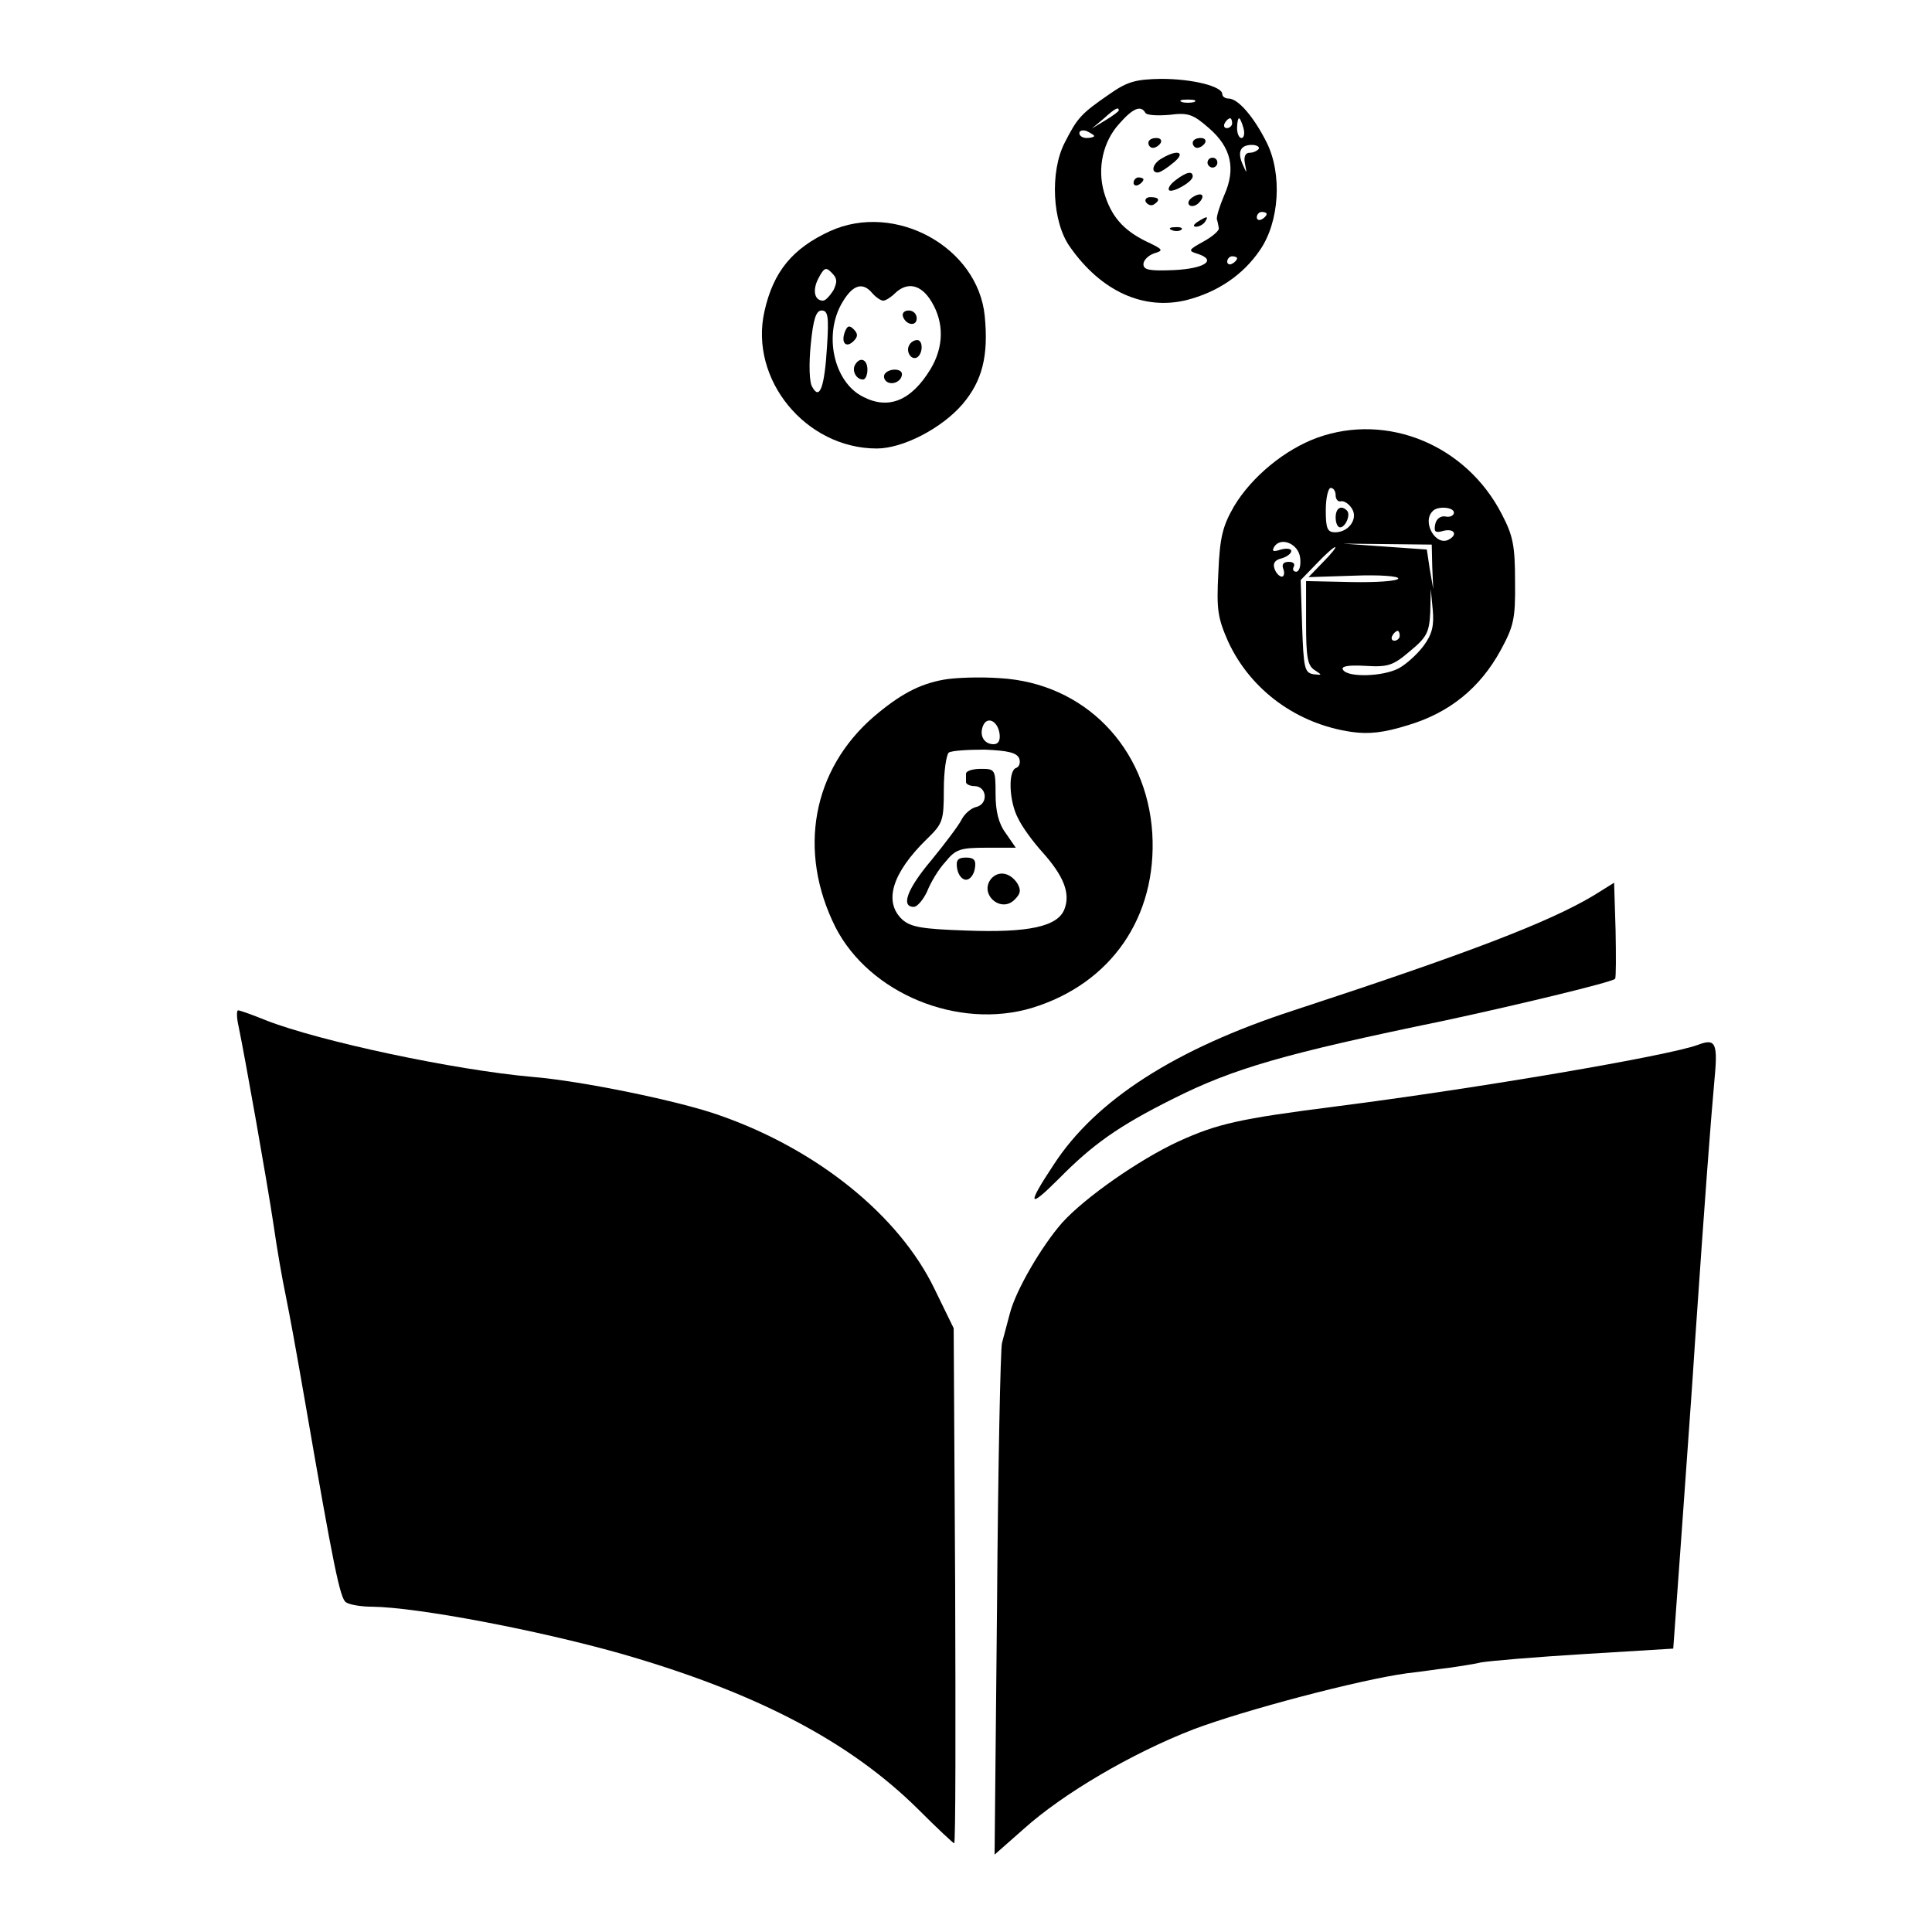 <?xml version="1.0" standalone="no"?>
<!DOCTYPE svg PUBLIC "-//W3C//DTD SVG 20010904//EN"
 "http://www.w3.org/TR/2001/REC-SVG-20010904/DTD/svg10.dtd">
<svg version="1.0" xmlns="http://www.w3.org/2000/svg"
 width="392pt" height="392pt" viewBox="0 0 392 392"
 preserveAspectRatio="xMidYMid meet">
<g transform="translate(0,392) scale(0.1,-0.1)"
fill="#000000" stroke="none">
<path d="M2251 3729 c-58 -40 -65 -48 -91 -99 -30 -59 -25 -161 11 -211 63
-90 149 -129 236 -108 63 16 115 51 149 101 40 57 46 155 14 219 -26 52 -58
89 -77 89 -7 0 -13 4 -13 9 0 16 -61 31 -124 31 -51 -1 -68 -5 -105 -31z m172
-16 c-7 -2 -19 -2 -25 0 -7 3 -2 5 12 5 14 0 19 -2 13 -5z m-153 -17 c0 -2
-12 -11 -27 -20 l-28 -17 24 20 c23 21 31 25 31 17z m54 -5 c3 -5 25 -6 49 -4
38 5 48 1 80 -27 45 -39 55 -82 31 -136 -9 -21 -16 -43 -15 -49 2 -5 3 -14 4
-18 1 -5 -13 -17 -31 -27 -31 -17 -32 -19 -12 -25 40 -13 14 -30 -48 -33 -49
-2 -62 0 -62 12 0 8 10 18 22 22 20 6 18 8 -18 25 -46 23 -70 51 -84 99 -14
49 -2 103 31 139 28 32 44 38 53 22z m176 -21 c0 -5 -5 -10 -11 -10 -5 0 -7 5
-4 10 3 6 8 10 11 10 2 0 4 -4 4 -10z m23 -10 c3 -11 1 -20 -4 -20 -5 0 -9 9
-9 20 0 11 2 20 4 20 2 0 6 -9 9 -20z m-303 -16 c0 -2 -7 -4 -15 -4 -8 0 -15
4 -15 10 0 5 7 7 15 4 8 -4 15 -8 15 -10z m334 -26 c-3 -4 -11 -8 -19 -8 -8 0
-12 -8 -9 -22 4 -21 4 -21 -4 -3 -12 26 -6 41 18 41 10 0 16 -4 14 -8z m16
-132 c0 -3 -4 -8 -10 -11 -5 -3 -10 -1 -10 4 0 6 5 11 10 11 6 0 10 -2 10 -4z
m-60 -90 c0 -3 -4 -8 -10 -11 -5 -3 -10 -1 -10 4 0 6 5 11 10 11 6 0 10 -2 10
-4z"/>
<path d="M2330 3630 c0 -5 4 -10 9 -10 6 0 13 5 16 10 3 6 -1 10 -9 10 -9 0
-16 -4 -16 -10z"/>
<path d="M2420 3630 c0 -5 4 -10 9 -10 6 0 13 5 16 10 3 6 -1 10 -9 10 -9 0
-16 -4 -16 -10z"/>
<path d="M2358 3599 c-19 -10 -24 -29 -9 -29 5 0 19 9 32 20 26 21 9 28 -23 9z"/>
<path d="M2450 3590 c0 -5 5 -10 10 -10 6 0 10 5 10 10 0 6 -4 10 -10 10 -5 0
-10 -4 -10 -10z"/>
<path d="M2386 3555 c-11 -8 -17 -17 -14 -21 7 -6 48 17 48 28 0 12 -13 9 -34
-7z"/>
<path d="M2300 3549 c0 -5 5 -7 10 -4 6 3 10 8 10 11 0 2 -4 4 -10 4 -5 0 -10
-5 -10 -11z"/>
<path d="M2420 3520 c-8 -5 -11 -12 -7 -16 4 -4 13 -2 19 4 15 15 7 24 -12 12z"/>
<path d="M2325 3510 c4 -6 11 -8 16 -5 14 9 11 15 -7 15 -8 0 -12 -5 -9 -10z"/>
<path d="M2430 3470 c-9 -6 -10 -10 -3 -10 6 0 15 5 18 10 8 12 4 12 -15 0z"/>
<path d="M2378 3453 c7 -3 16 -2 19 1 4 3 -2 6 -13 5 -11 0 -14 -3 -6 -6z"/>
<path d="M1684 3451 c-76 -35 -115 -82 -133 -163 -31 -138 84 -278 228 -278
53 0 132 41 174 90 40 47 53 98 45 179 -14 140 -182 232 -314 172z m7 -120
c-7 -11 -16 -21 -21 -21 -18 0 -22 22 -9 46 11 21 15 23 27 10 11 -11 11 -18
3 -35z m79 -6 c7 -8 17 -15 22 -15 5 0 16 7 24 15 25 24 53 18 74 -17 26 -43
25 -92 -2 -137 -39 -64 -85 -83 -137 -56 -60 30 -81 128 -41 193 21 35 41 40
60 17z m-92 -108 c-5 -83 -15 -110 -30 -82 -6 9 -7 46 -3 86 5 52 11 69 22 69
13 0 15 -12 11 -73z"/>
<path d="M1832 3278 c6 -18 28 -21 28 -4 0 9 -7 16 -16 16 -9 0 -14 -5 -12
-12z"/>
<path d="M1714 3246 c-8 -22 3 -33 18 -18 9 9 9 15 0 24 -9 9 -13 7 -18 -6z"/>
<path d="M1845 3220 c-8 -13 4 -32 16 -25 12 8 12 35 0 35 -6 0 -13 -4 -16
-10z"/>
<path d="M1735 3180 c-7 -12 2 -30 16 -30 5 0 9 9 9 20 0 21 -15 27 -25 10z"/>
<path d="M1795 3161 c-3 -5 -1 -12 5 -16 12 -7 30 2 30 16 0 12 -27 12 -35 0z"/>
<path d="M2673 3032 c-66 -24 -133 -79 -169 -139 -23 -40 -29 -62 -32 -135 -4
-76 -1 -92 20 -140 46 -99 140 -167 250 -183 35 -5 65 -2 116 14 83 25 145 75
187 152 26 48 30 63 29 139 0 73 -4 93 -27 137 -72 140 -232 206 -374 155z
m37 -117 c0 -8 5 -14 11 -12 6 1 16 -5 22 -15 13 -20 -6 -48 -34 -48 -16 0
-19 8 -19 45 0 25 5 45 10 45 6 0 10 -7 10 -15z m240 -35 c0 -6 -8 -10 -17 -8
-10 2 -19 -5 -21 -16 -3 -15 0 -18 17 -13 21 5 29 -7 12 -17 -27 -17 -57 35
-34 57 10 11 43 8 43 -3z m-312 -92 c2 -16 -2 -28 -8 -28 -6 0 -8 5 -5 10 3 6
-1 10 -10 10 -11 0 -15 -5 -11 -15 3 -8 1 -15 -3 -15 -5 0 -12 7 -15 16 -4 11
1 18 14 21 11 3 20 10 20 15 0 5 -10 6 -21 3 -15 -5 -19 -4 -14 5 13 22 50 7
53 -22z m268 -18 l2 -45 -7 40 -6 40 -85 6 -85 6 90 -1 90 -1 1 -45z m-222 9
l-29 -30 93 3 c51 2 91 -1 89 -6 -2 -5 -44 -8 -95 -7 l-92 2 0 -85 c0 -70 3
-87 18 -96 15 -10 15 -10 -3 -8 -18 3 -20 12 -23 97 l-3 94 33 34 c17 18 34
33 37 33 3 0 -8 -14 -25 -31z m204 -170 c-13 -17 -35 -37 -50 -45 -32 -17
-104 -19 -113 -3 -5 7 10 10 45 8 47 -3 57 1 91 30 34 28 39 38 41 79 l1 47 4
-42 c3 -32 -1 -50 -19 -74z m-48 21 c0 -5 -5 -10 -11 -10 -5 0 -7 5 -4 10 3 6
8 10 11 10 2 0 4 -4 4 -10z"/>
<path d="M2710 2870 c0 -11 4 -20 9 -20 11 0 22 26 14 34 -12 12 -23 5 -23
-14z"/>
<path d="M1915 2541 c-50 -9 -89 -30 -142 -75 -125 -108 -155 -273 -78 -427
69 -135 249 -209 399 -164 160 49 254 184 244 354 -11 175 -138 305 -309 315
-41 3 -92 1 -114 -3z m113 -109 c2 -14 -2 -22 -12 -22 -19 0 -29 17 -22 36 8
22 30 12 34 -14z m40 -51 c3 -8 0 -17 -6 -19 -17 -5 -15 -68 4 -103 8 -17 30
-47 49 -68 43 -48 57 -83 45 -115 -13 -36 -73 -49 -201 -44 -88 3 -111 7 -128
22 -39 36 -21 95 50 164 32 31 34 37 34 100 0 37 5 70 10 75 6 4 39 6 73 6 47
-2 65 -6 70 -18z"/>
<path d="M1960 2350 c0 -5 0 -13 0 -17 0 -4 8 -8 17 -8 25 0 29 -35 5 -42 -11
-2 -25 -14 -31 -26 -6 -12 -34 -49 -61 -82 -49 -58 -63 -95 -36 -95 7 0 19 14
27 31 7 18 23 45 37 60 21 26 30 29 84 29 l59 0 -20 29 c-15 20 -21 45 -21 80
0 50 -1 51 -30 51 -16 0 -30 -4 -30 -10z"/>
<path d="M1942 2158 c2 -13 10 -23 18 -23 8 0 16 10 18 23 3 17 -2 22 -18 22
-16 0 -21 -5 -18 -22z"/>
<path d="M2011 2137 c-25 -31 20 -71 48 -42 12 12 13 19 5 33 -15 22 -38 26
-53 9z"/>
<path d="M3235 2104 c-91 -55 -259 -119 -610 -234 -240 -78 -402 -182 -487
-313 -55 -83 -52 -91 10 -29 69 70 121 107 231 162 123 62 226 92 551 159 140
30 341 78 347 85 2 2 2 46 1 99 l-3 96 -40 -25z"/>
<path d="M484 1838 c14 -68 58 -316 71 -403 7 -49 18 -112 24 -140 10 -50 20
-104 41 -225 56 -324 70 -394 82 -401 7 -5 31 -9 53 -9 91 -1 334 -47 504 -95
275 -79 465 -178 605 -317 37 -37 70 -68 72 -68 3 0 3 235 2 523 l-3 522 -39
80 c-72 149 -238 283 -436 352 -81 29 -281 70 -380 78 -158 14 -431 72 -541
115 -27 11 -52 20 -56 20 -3 0 -3 -15 1 -32z"/>
<path d="M3445 1800 c-59 -22 -445 -88 -735 -125 -196 -25 -240 -35 -319 -71
-80 -37 -190 -114 -236 -165 -42 -48 -94 -137 -106 -184 -6 -22 -13 -49 -16
-60 -3 -11 -8 -249 -10 -529 l-5 -509 59 52 c80 72 220 154 344 202 103 39
338 101 434 114 28 3 66 9 85 11 19 3 49 7 65 11 17 3 111 11 210 17 l180 11
17 235 c9 129 22 303 27 385 20 292 32 450 39 527 8 82 4 92 -33 78z"/>
</g>
</svg>
